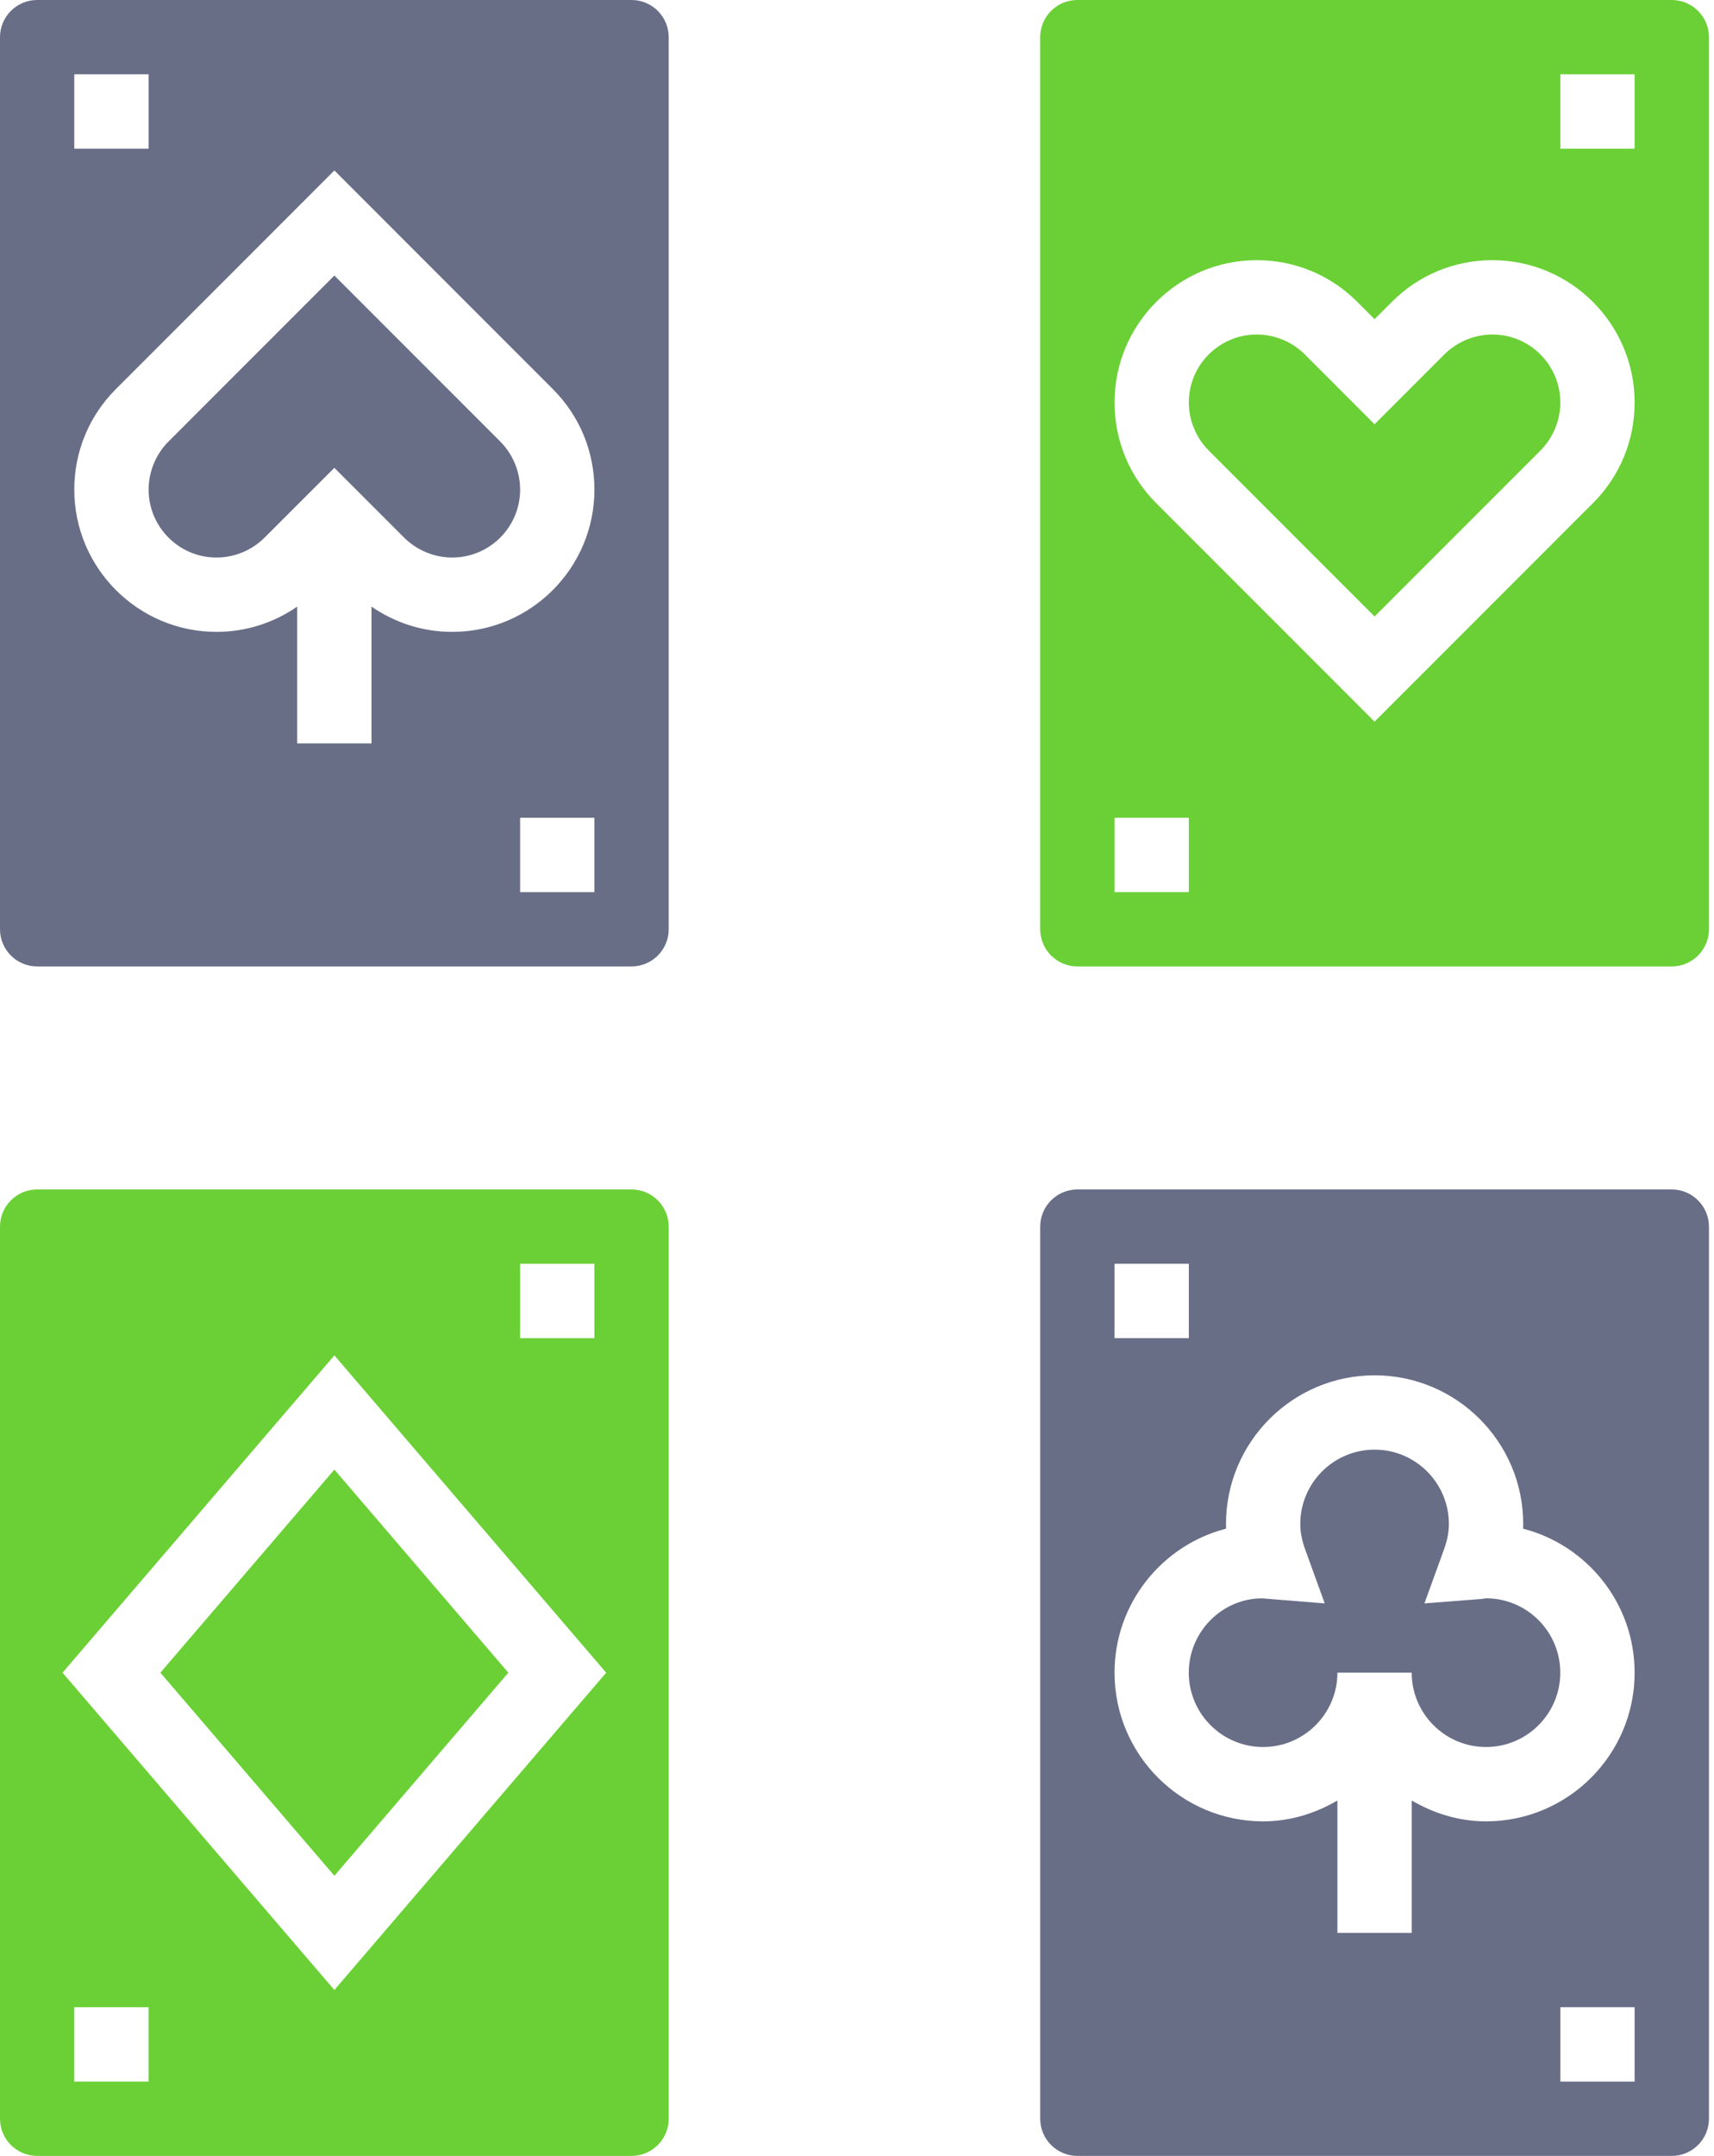 <svg width="35" height="44" viewBox="0 0 35 44" fill="none" xmlns="http://www.w3.org/2000/svg">
<path d="M6.828 5.624L3.441 9.011C3.182 9.269 3.035 9.627 3.035 9.992C3.035 10.757 3.656 11.379 4.421 11.379C4.786 11.379 5.144 11.231 5.402 10.973L6.828 9.548L8.253 10.973C8.511 11.231 8.869 11.379 9.234 11.379C9.999 11.379 10.621 10.757 10.621 9.992C10.621 9.627 10.473 9.269 10.215 9.011L6.828 5.624Z" fill="#696E87"/>
<path d="M12.896 0H0.759C0.34 0 0 0.34 0 0.759V18.965C0 19.384 0.34 19.724 0.759 19.724H12.896C13.315 19.724 13.655 19.384 13.655 18.965V0.759C13.655 0.341 13.315 0 12.896 0ZM1.517 1.517H3.034V3.034H1.517V1.517ZM12.138 18.207H10.621V16.69H12.138V18.207ZM9.234 12.896C8.636 12.896 8.068 12.713 7.586 12.38V15.172H6.069V12.38C5.588 12.713 5.019 12.896 4.421 12.896C2.82 12.896 1.517 11.593 1.517 9.992C1.517 9.217 1.819 8.487 2.368 7.939L6.828 3.479L11.287 7.939C11.836 8.487 12.138 9.217 12.138 9.992C12.138 11.594 10.835 12.896 9.234 12.896Z" fill="#696E87"/>
<path d="M34.138 0H22C21.581 0 21.241 0.34 21.241 0.759V18.965C21.241 19.384 21.581 19.724 22 19.724H34.138C34.556 19.724 34.897 19.384 34.897 18.965V0.759C34.897 0.341 34.556 0 34.138 0ZM24.276 18.207H22.759V16.69H24.276V18.207ZM32.529 10.268L28.069 14.728L23.609 10.268C23.061 9.72 22.759 8.99 22.759 8.214C22.759 6.613 24.062 5.31 25.663 5.31C26.438 5.31 27.168 5.612 27.716 6.161L28.069 6.513L28.422 6.161C28.97 5.612 29.7 5.31 30.475 5.31C32.076 5.31 33.379 6.613 33.379 8.214C33.379 8.99 33.078 9.72 32.529 10.268ZM33.379 3.034H31.862V1.517H33.379V3.034Z" fill="#6AD035"/>
<path d="M30.475 6.827C30.11 6.827 29.753 6.975 29.494 7.233L28.069 8.659L26.644 7.233C26.385 6.975 26.028 6.827 25.663 6.827C24.898 6.827 24.276 7.449 24.276 8.214C24.276 8.579 24.424 8.937 24.682 9.195L28.069 12.582L31.456 9.195C31.714 8.937 31.862 8.579 31.862 8.214C31.862 7.45 31.24 6.827 30.475 6.827Z" fill="#6AD035"/>
<path d="M12.896 24.276H0.759C0.34 24.276 0 24.616 0 25.035V43.241C0 43.66 0.34 44 0.759 44H12.896C13.315 44 13.655 43.66 13.655 43.241V25.035C13.655 24.617 13.315 24.276 12.896 24.276ZM10.621 25.793H12.138V27.31H10.621V25.793ZM3.034 42.483H1.517V40.965H3.034V42.483ZM6.828 40.614L1.277 34.138L6.828 27.662L12.378 34.138L6.828 40.614Z" fill="#6AD035"/>
<path d="M3.275 34.138L6.828 38.283L10.38 34.138L6.828 29.993L3.275 34.138Z" fill="#6AD035"/>
<path d="M30.345 32.62L30.26 32.633L29.087 32.724L29.488 31.618C29.554 31.436 29.586 31.268 29.586 31.103C29.586 30.266 28.906 29.586 28.069 29.586C27.232 29.586 26.552 30.266 26.552 31.103C26.552 31.268 26.584 31.435 26.65 31.618L27.051 32.724L25.773 32.621H25.773C24.956 32.621 24.275 33.301 24.275 34.138C24.275 34.974 24.956 35.655 25.792 35.655C26.629 35.655 27.31 34.974 27.31 34.138H28.827C28.827 34.974 29.507 35.655 30.344 35.655C31.181 35.655 31.861 34.974 31.861 34.138C31.861 33.301 31.182 32.62 30.345 32.62Z" fill="#696E87"/>
<path d="M34.138 24.276H22C21.581 24.276 21.241 24.616 21.241 25.035V43.241C21.241 43.66 21.581 44 22 44H34.138C34.556 44 34.897 43.66 34.897 43.241V25.035C34.897 24.617 34.556 24.276 34.138 24.276ZM22.759 25.793H24.276V27.31H22.759V25.793ZM33.379 42.483H31.862V40.965H33.379V42.483ZM30.345 37.172C29.789 37.172 29.276 37.009 28.828 36.746V39.448H27.31V36.746C26.862 37.009 26.349 37.172 25.793 37.172C24.12 37.172 22.759 35.812 22.759 34.138C22.759 32.726 23.727 31.536 25.036 31.199C25.035 31.167 25.035 31.135 25.035 31.103C25.035 29.43 26.395 28.069 28.069 28.069C29.743 28.069 31.104 29.43 31.104 31.103C31.104 31.135 31.103 31.167 31.102 31.199C32.411 31.537 33.379 32.726 33.379 34.138C33.379 35.812 32.018 37.172 30.345 37.172Z" fill="#696E87"/>
</svg>
